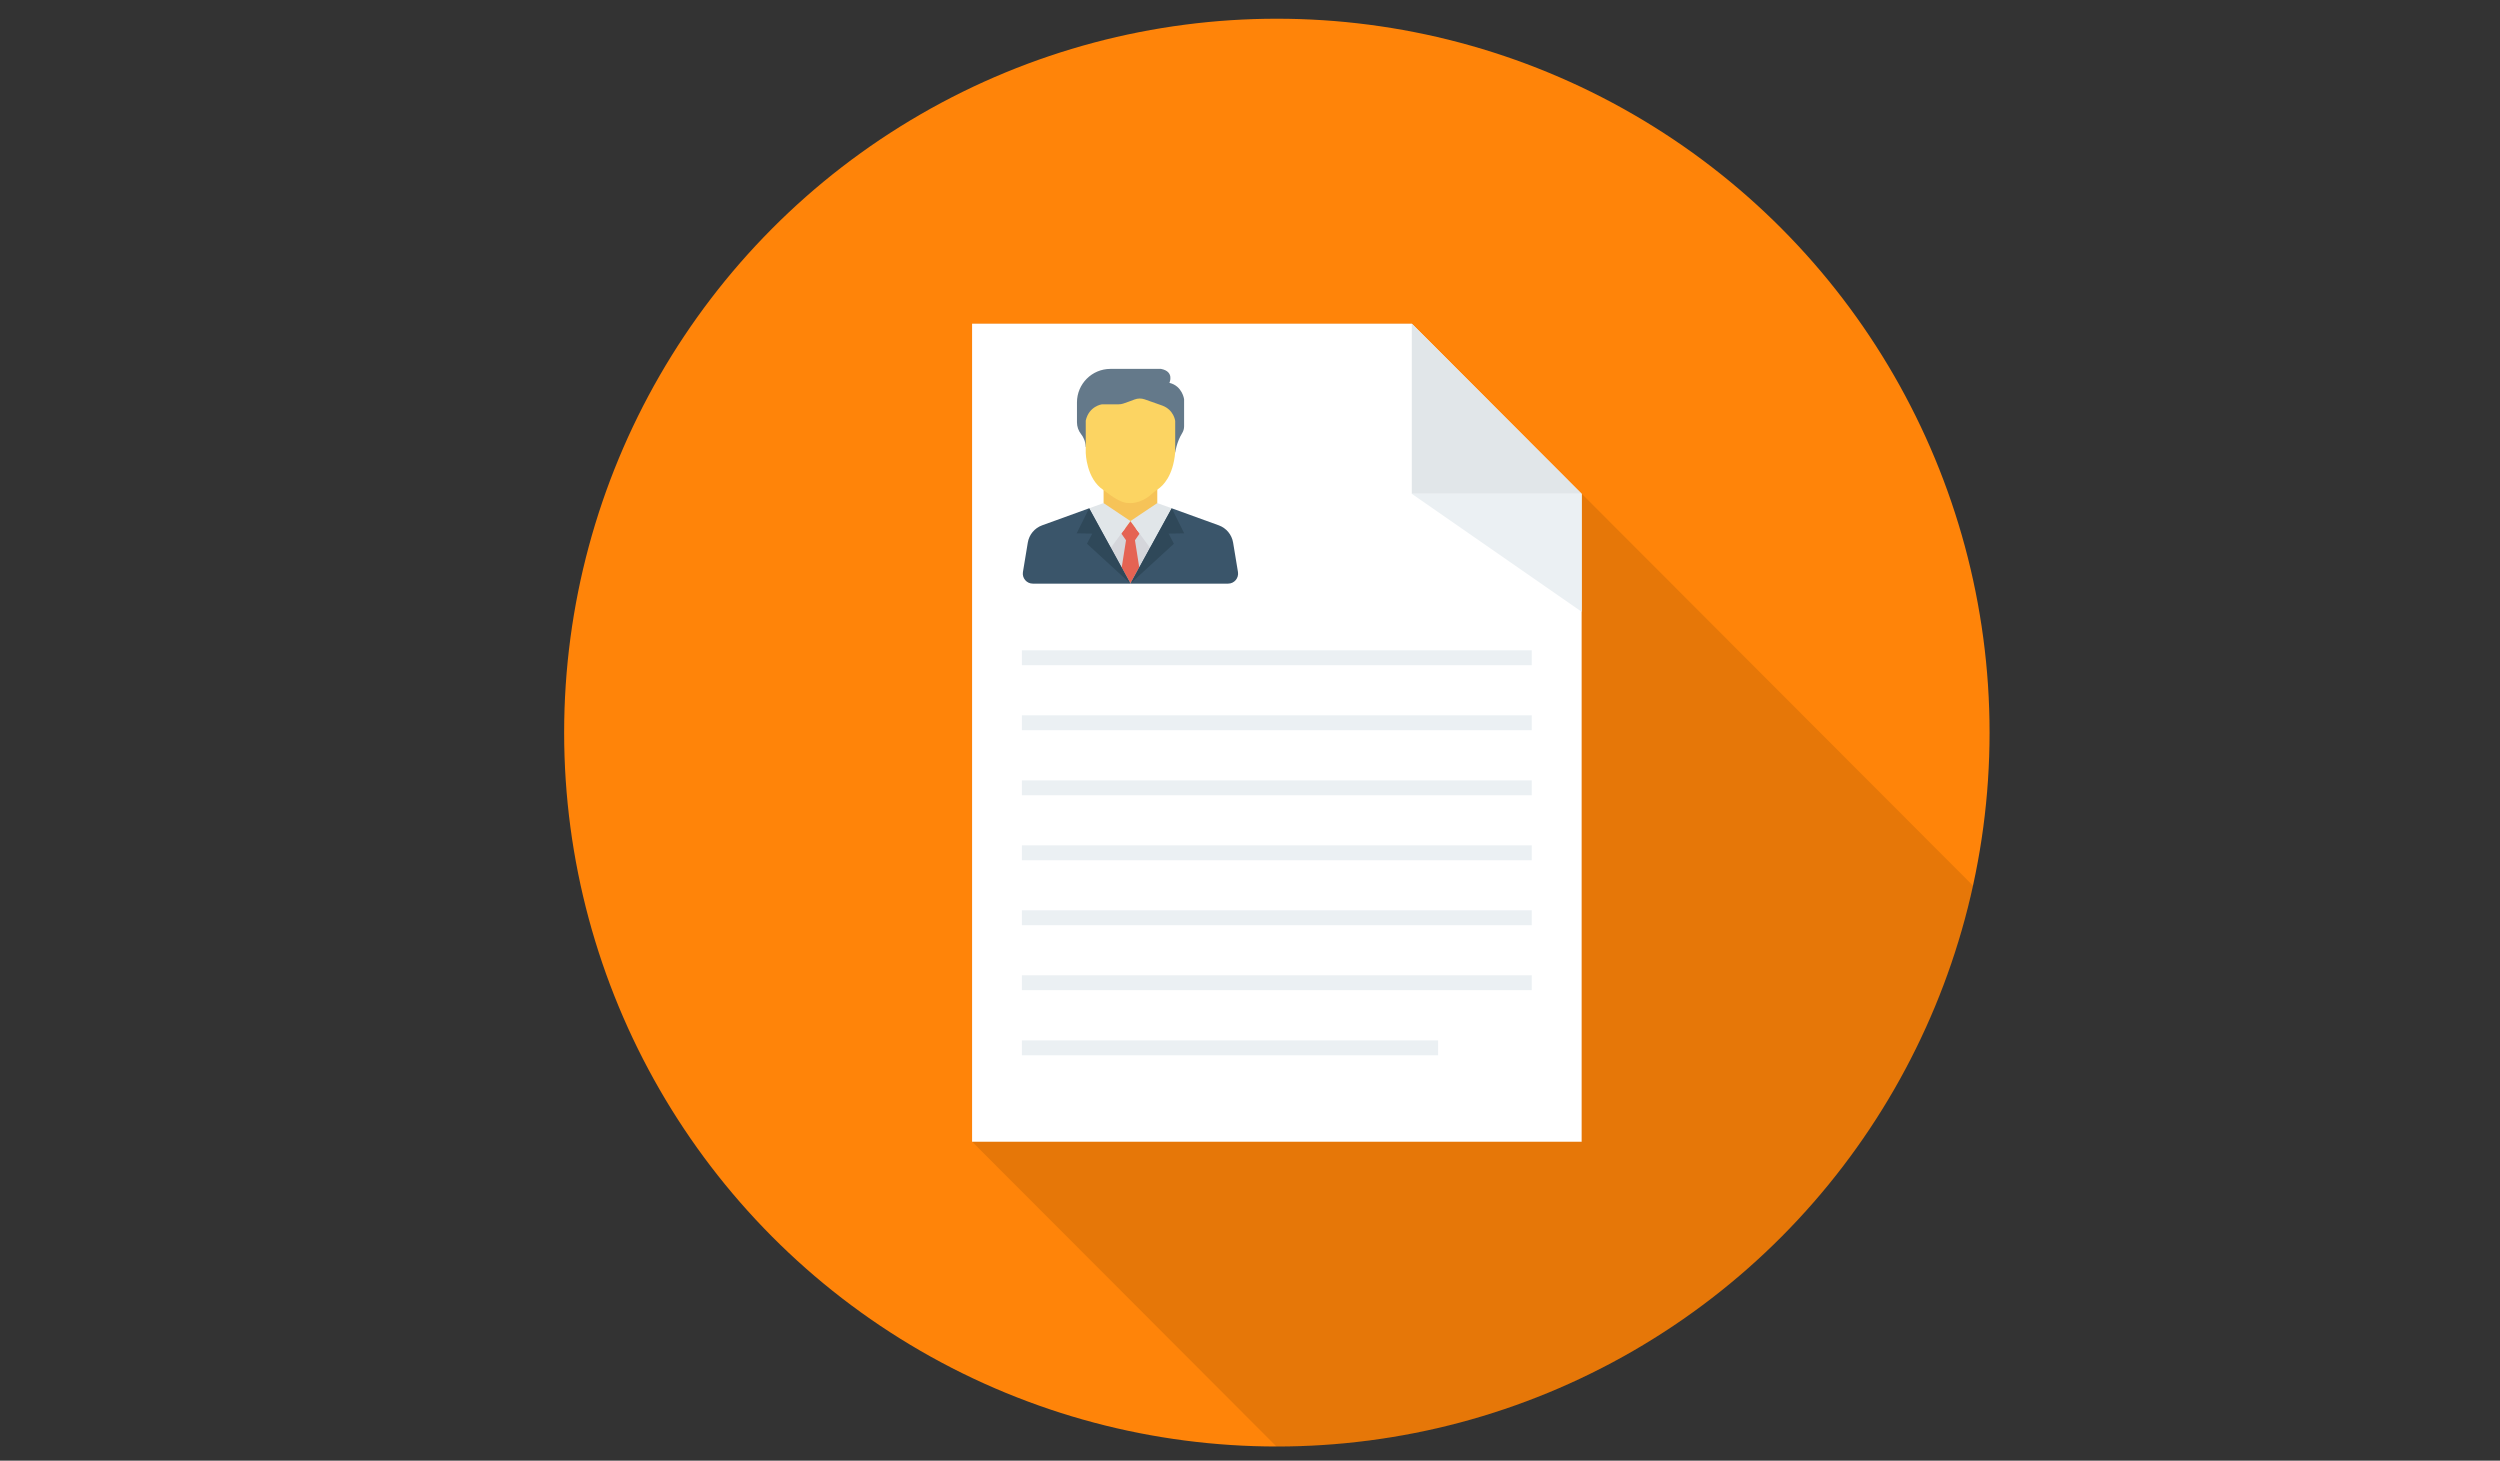 <?xml version="1.0" encoding="utf-8"?>
<!-- Generator: Adobe Illustrator 16.0.3, SVG Export Plug-In . SVG Version: 6.00 Build 0)  -->
<!DOCTYPE svg PUBLIC "-//W3C//DTD SVG 1.1//EN" "http://www.w3.org/Graphics/SVG/1.1/DTD/svg11.dtd">
<svg version="1.1" id="Capa_1" xmlns="http://www.w3.org/2000/svg" xmlns:xlink="http://www.w3.org/1999/xlink" x="0px" y="0px"
	 width="178px" height="104px" viewBox="0 0 178 104" enable-background="new 0 0 178 104" xml:space="preserve">
<rect x="0" y="0" width="178" height="104" fill="#333333" stroke="none"/>
<g>
	<ellipse fill="#FF8409" cx="90.912" cy="52.162" rx="50.745" ry="50.829"/>
	<path opacity="0.1" enable-background="new    " d="M69.216,23.042v58.247L90.892,103c0.007,0,0.014,0,0.021,0
		c24.291,0,44.585-17.1,49.568-39.936l-39.958-40.022H69.216z M80.487,37.095l0.002,0.003L80.487,37.1V37.095z M80.487,41.555
		l-0.003-0.003l0.003-0.002l0,0l0.002,0.002L80.487,41.555z M80.494,37.095L80.494,37.095L80.494,37.095L80.494,37.095z"/>
	<polygon fill="#FFFFFF" points="100.519,23.044 69.212,23.044 69.212,81.291 112.613,81.291 112.613,35.159 	"/>
	<polygon fill="#E1E6E9" points="100.519,35.159 112.613,35.159 100.519,23.044 	"/>
	<polygon fill="#EBF0F3" points="112.613,35.159 100.519,35.159 112.613,43.557 	"/>
	<g>
		<path fill="#F6C358" d="M80.482,37.848l0.005,0.003l0,0v-0.004l0.002,0.003l0.003-0.002l0,0l0.001-0.001v0.001l1.906-1.276l0,0
			v-2.114c-0.144,0.1-0.283,0.207-0.413,0.325c-0.836,0.757-1.656,0.627-1.656,0.627c-0.5,0.013-1.213-0.5-1.517-0.739
			c-0.077-0.061-0.157-0.119-0.238-0.174v2.076l0,0L80.482,37.848z"/>
		<polygon fill="#F6C358" points="80.487,37.1 80.487,37.1 80.487,37.1 80.487,37.1 79.871,37.941 79.871,37.941 		"/>
	</g>
	<path fill="#64798A" d="M83.674,32.205c0,0,0.11-0.745,0.491-1.357c0.093-0.148,0.143-0.319,0.143-0.495v-1.926
		c0,0-0.12-0.945-1.045-1.167c0,0,0.377-0.805-0.6-0.995h-3.6l0,0c-1.316,0-2.383,1.069-2.383,2.387v1.416
		c0,0.306,0.103,0.604,0.294,0.844c0.151,0.188,0.308,0.484,0.332,0.912"/>
	<path fill="#FCD462" d="M80.331,35.812c0,0,0.82,0.13,1.656-0.627c0.13-0.118,0.269-0.225,0.413-0.325
		c0.014-0.01,0.028-0.02,0.042-0.03c0.371-0.25,1.082-0.939,1.232-2.625v-2.232c0,0-0.086-0.791-0.926-1.099L81.5,28.434
		c-0.232-0.082-0.487-0.079-0.718,0.009c-0.259,0.098-0.601,0.226-0.815,0.294c-0.103,0.034-0.21,0.05-0.318,0.05h-1.187
		c0,0-0.926,0.12-1.157,1.159v1.876v0.434c0,0,0.04,1.825,1.246,2.624c0.008,0.006,0.016,0.012,0.024,0.018
		c0.082,0.055,0.161,0.113,0.238,0.174C79.118,35.311,79.83,35.825,80.331,35.812z"/>
	<g>
		<polygon fill="#D5D6DB" points="81.104,37.777 80.714,38.339 81.074,40.614 81.978,38.969 		"/>
		<polygon fill="#D5D6DB" points="79.931,40.754 80.326,38.26 79.896,37.642 78.939,38.947 		"/>
		<polygon fill="#D5D6DB" points="79.871,37.941 79.845,37.976 80.487,37.103 80.487,37.1 80.487,37.1 		"/>
	</g>
	<g>
		<polygon fill="#E56353" points="81.115,40.401 80.809,38.467 81.14,37.99 81.14,37.99 80.487,37.1 80.487,37.1 80.487,37.103 
			79.845,37.976 79.838,37.986 79.838,37.986 79.838,37.986 80.172,38.467 79.865,40.41 79.865,40.41 80.487,41.544 81.115,40.401 
					"/>
		<polygon fill="#E56353" points="80.491,41.551 80.551,41.491 80.49,41.547 		"/>
		<polygon fill="#E56353" points="80.485,41.547 80.424,41.491 80.483,41.551 		"/>
		<polygon fill="#E56353" points="80.485,41.552 80.487,41.555 80.49,41.552 80.487,41.549 80.487,41.549 80.487,41.549 		"/>
		<polygon fill="#E56353" points="80.494,37.095 80.493,37.096 80.494,37.095 		"/>
		<polygon fill="#E56353" points="80.487,37.095 80.487,37.1 80.49,37.098 		"/>
	</g>
	<g>
		<polygon fill="#E1E6E9" points="80.494,37.095 80.493,37.096 80.493,37.096 80.49,37.098 80.487,37.1 80.487,37.1 80.487,37.1 
			80.487,37.1 80.487,37.1 81.14,37.99 81.883,39.003 83.428,36.189 82.399,35.82 82.399,35.82 		"/>
		<polygon fill="#E1E6E9" points="79.838,37.986 79.838,37.986 79.871,37.941 80.487,37.1 80.487,37.1 80.487,37.1 80.482,37.096 
			78.576,35.82 78.576,35.82 77.547,36.189 79.092,39.003 		"/>
	</g>
	<g>
		<path fill="#3A556A" d="M80.491,41.551l0.002,0.004h0.804h6.143c0.44,0,0.774-0.395,0.703-0.83l-0.346-2.093
			c-0.093-0.564-0.483-1.034-1.021-1.229l-3.348-1.213"/>
		<ellipse fill="#3A556A" cx="80.489" cy="41.554" rx="0.002" ry="0.002"/>
	</g>
	<g>
		<polygon fill="#2F4859" points="81.115,40.401 80.487,41.544 80.487,41.544 80.49,41.547 80.551,41.491 83.582,38.713 
			83.205,37.992 84.317,37.976 83.428,36.189 81.883,39.003 		"/>
		<polygon fill="#2F4859" points="80.485,41.552 80.487,41.549 80.487,41.549 80.485,41.547 80.483,41.551 		"/>
	</g>
	<path fill="#3A556A" d="M80.485,41.552L80.485,41.552l-2.938-5.362L74.2,37.403c-0.538,0.195-0.928,0.665-1.021,1.229l-0.346,2.093
		c-0.072,0.435,0.263,0.83,0.703,0.83h6.148h0.475h0.006h0.323l0,0L80.485,41.552z"/>
	<polygon fill="#2F4859" points="80.491,41.551 80.49,41.547 80.487,41.544 80.487,41.544 79.865,40.41 79.092,39.003 
		77.547,36.189 76.658,37.976 77.77,37.992 77.393,38.713 80.424,41.491 80.485,41.547 80.487,41.549 80.487,41.549 80.49,41.552 
		80.494,41.555 	"/>
	<g>
		<rect x="72.758" y="46.303" fill="#EBF0F3" width="36.303" height="1.059"/>
		<rect x="72.758" y="50.931" fill="#EBF0F3" width="36.303" height="1.059"/>
		<rect x="72.758" y="55.565" fill="#EBF0F3" width="36.303" height="1.058"/>
		<rect x="72.758" y="60.189" fill="#EBF0F3" width="36.303" height="1.06"/>
		<rect x="72.758" y="64.813" fill="#EBF0F3" width="36.303" height="1.06"/>
		<rect x="72.758" y="69.44" fill="#EBF0F3" width="36.303" height="1.058"/>
		<rect x="72.758" y="74.076" fill="#EBF0F3" width="29.636" height="1.06"/>
	</g>
</g>
</svg>
